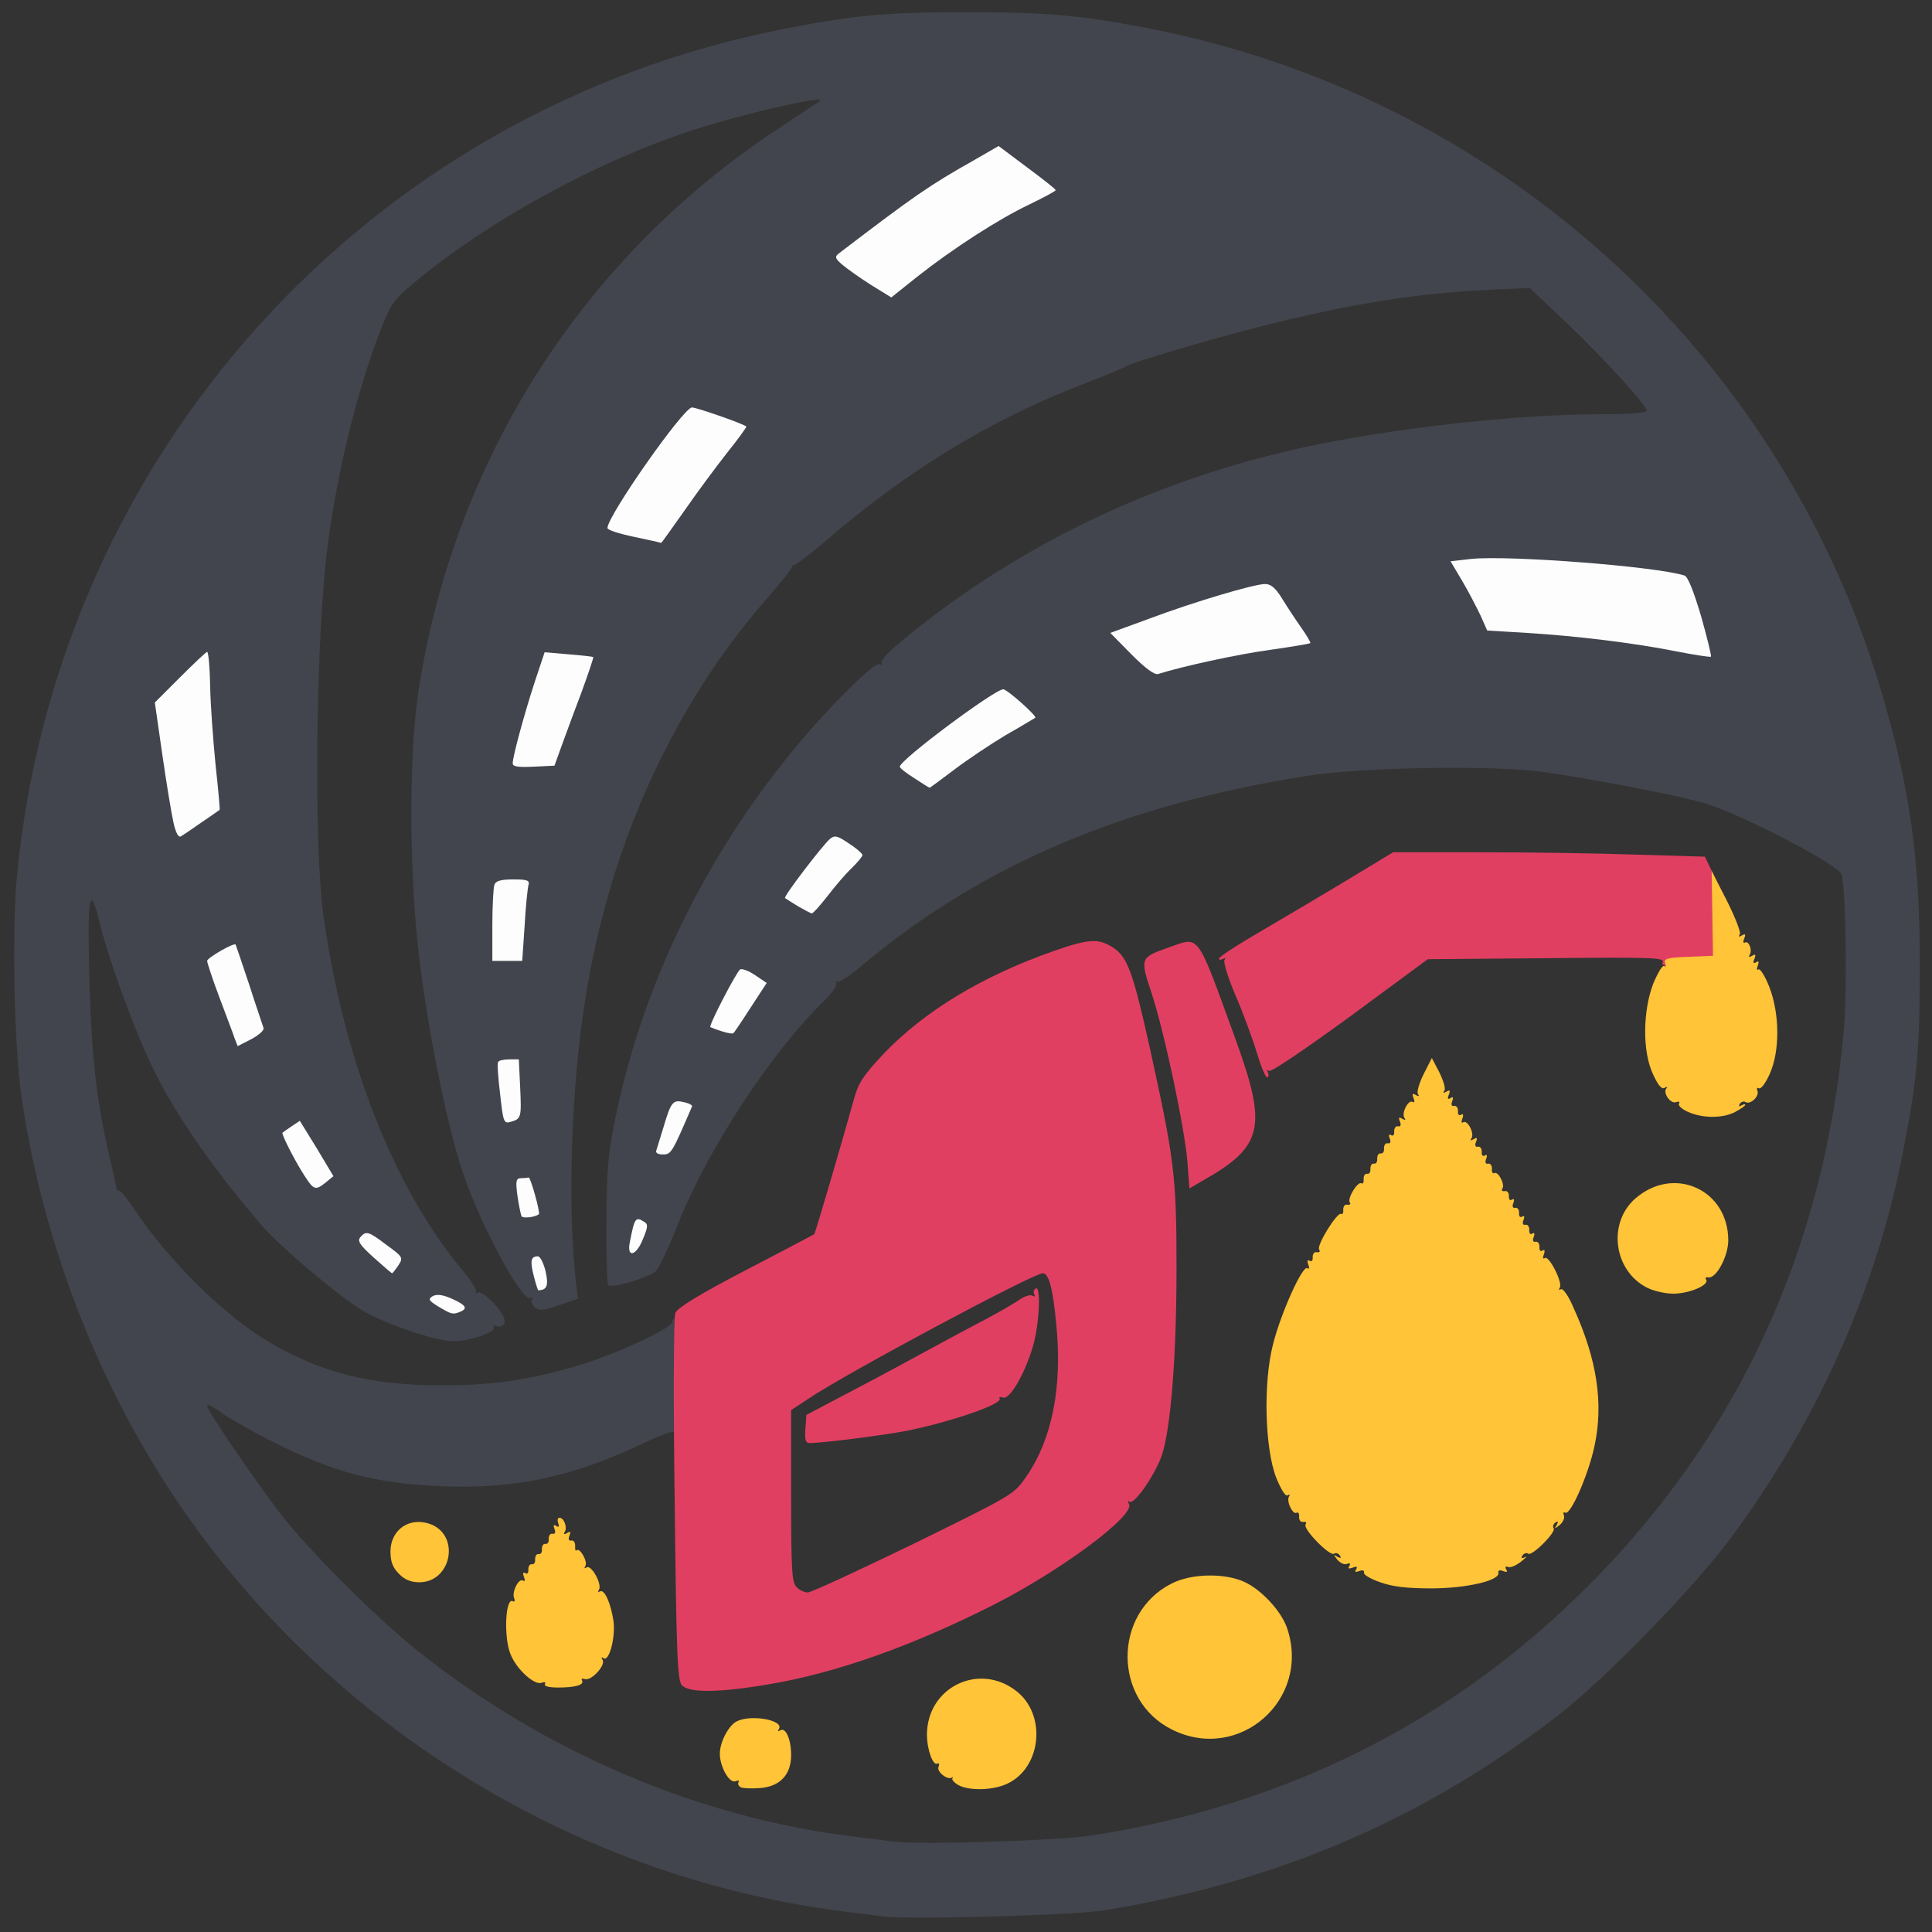 <?xml version="1.0" encoding="utf-8"?>
<!DOCTYPE svg PUBLIC "-//W3C//DTD SVG 20010904//EN" "http://www.w3.org/TR/2001/REC-SVG-20010904/DTD/svg10.dtd">
<svg version="1.0" xmlns="http://www.w3.org/2000/svg" width="569px" height="569px" viewBox="0 0 569 569" preserveAspectRatio="xMidYMid meet">
 <rect x="0" y="0" width="569" height="569" fill="#333333" stroke="none"/>
 <g fill="#42454d">
  <path d="M260 564.4 c-15.1 -1.8 -22 -2.8 -32.2 -4.9 -65.4 -13.3 -125.8 -51.2 -166.6 -104.8 -28.3 -37 -47.8 -83.7 -54.8 -131.2 -2.2 -14.7 -2.9 -48.4 -1.5 -64.5 11.5 -124.7 103 -226.3 225.6 -250.4 20.7 -4.1 30.1 -5 54 -5 23.3 0 33.1 0.8 52.5 4.5 103.2 19.6 187 94.8 216.9 195 8.6 28.7 11.6 49.9 11.5 81.9 0 25.2 -0.9 34.3 -5.5 57 -8 39.4 -25.5 78 -50.8 111.8 -10.8 14.4 -36.6 40.9 -50.1 51.3 -39.5 30.6 -82.9 49.2 -133.7 57.5 -9.4 1.5 -56.6 2.8 -65.3 1.8z m62 -23.9 c56.8 -8.9 105.5 -33.3 145.2 -72.9 44.8 -44.6 70.3 -100.1 75.9 -165 1 -12.2 0.5 -41.7 -0.8 -45.2 -1.1 -2.8 -28.4 -17.1 -39.8 -20.7 -6.1 -2 -31.9 -7 -47.5 -9.3 -14.5 -2.1 -53.6 -1.5 -70 1.1 -53.6 8.4 -95.2 26 -130.1 55 -4.2 3.6 -8 6.1 -8.4 5.7 -0.5 -0.4 -0.5 -0.2 -0.2 0.4 0.3 0.6 -1.2 2.8 -3.4 5 -15.7 15.1 -34.8 44.4 -43.3 66.1 -2.6 6.6 -5.5 12.8 -6.5 13.7 -2.1 1.9 -13 5.1 -14 4.1 -0.3 -0.4 -0.6 -8.9 -0.5 -18.8 0.1 -15.7 0.5 -20 2.8 -31.2 9.4 -45.5 33.4 -89.8 66.8 -123.8 6.1 -6.2 10.2 -9.6 10.9 -9.1 0.7 0.4 0.9 0.3 0.5 -0.4 -0.3 -0.6 2.4 -3.6 6.4 -6.8 35.2 -29 77.4 -48.7 123.6 -57.8 25.8 -5.1 59.3 -8.6 81.6 -8.6 8.2 0 13.8 -0.4 13.8 -1 0 -1.6 -12.6 -15.4 -23.7 -26 l-10.8 -10.2 -12.7 0.6 c-20.7 1 -40.3 4.1 -66.3 10.7 -14.4 3.6 -38.6 10.8 -40 11.8 -0.5 0.5 -6.5 2.9 -13.2 5.5 -26.6 10.3 -50.8 25 -74.9 45.7 -5 4.3 -9.4 7.6 -9.8 7.4 -0.3 -0.3 -0.4 -0.2 -0.2 0.1 0.3 0.3 -3 4.5 -7.2 9.3 -29 33 -48.1 76.2 -54.6 123.6 -3.6 25.9 -4.3 57.5 -2 78 l0.6 5 -5.6 1.9 c-4.5 1.6 -5.8 1.7 -7.1 0.6 -0.8 -0.7 -1.2 -1.7 -0.8 -2.3 0.3 -0.5 0.1 -0.7 -0.4 -0.4 -2.4 1.5 -14.6 -21.1 -19.9 -36.7 -5 -14.6 -11.2 -46.3 -13.5 -68.6 -2.5 -24.9 -2.3 -57.1 0.5 -74.5 10.8 -68 48.6 -126.9 105.8 -164.6 5.3 -3.5 10.4 -7 11.5 -7.6 1.5 -1.1 1.2 -1.2 -2.2 -0.7 -7.1 1.1 -24.8 5.5 -35 8.9 -28 9.2 -59.7 26.6 -81.1 44.4 -6.7 5.6 -7.2 6.3 -10.7 15.3 -6.6 17.2 -12.3 40.6 -15.1 61.8 -3.6 26.6 -4.3 88.8 -1.3 110 6 42.4 20.7 79.9 40.9 104.1 2.6 3.1 4.4 6 4 6.4 -0.4 0.5 -0.2 0.5 0.4 0.2 1.7 -1 8.8 6.8 8 8.8 -0.4 1 -1.2 1.5 -2.2 1.1 -0.8 -0.3 -1.3 -0.2 -1 0.3 0.9 1.4 -7 4.1 -11.8 4.1 -5.4 0 -20.3 -5.1 -27.1 -9.2 -7.2 -4.4 -24.2 -18.8 -29.5 -25 -14.8 -17.2 -26.1 -33.7 -32.5 -47.3 -5.3 -11.1 -12.7 -31.6 -15 -41.2 -3.1 -12.7 -3.8 -9 -3.2 15.5 0.6 22.9 2.1 36.1 5.8 52.2 1.1 4.7 2.1 9 2.1 9.7 0.1 0.7 0.5 1.1 0.9 1 0.4 -0.1 2.5 2.5 4.7 5.8 10.1 15 26.1 30.8 39.2 38.6 15.5 9.2 30.1 12.9 51.1 12.9 14.8 0 25.3 -1.5 39.4 -5.6 10.9 -3.1 28.5 -11.2 28.5 -13.1 0 -0.7 0.7 -1.3 1.5 -1.3 1.3 0 1.5 2.6 1.5 17.5 0 9.9 -0.4 17.5 -0.9 17.5 -0.5 0 -1.1 -0.5 -1.3 -1.1 -0.2 -0.7 -4 0.6 -9.8 3.4 -20.5 9.7 -37.6 13.3 -59 12.4 -19.5 -0.8 -31.5 -4 -49.5 -13 -5.5 -2.7 -12.1 -6.5 -14.8 -8.3 -2.6 -1.9 -4.7 -3 -4.7 -2.4 0 1.5 16.2 25.1 23.1 33.7 8.8 10.9 27.6 29.5 38.9 38.5 37.4 29.8 82.9 49.2 128.5 54.7 5 0.6 10.4 1.3 12 1.5 7.3 1 48.6 -0.3 58.5 -1.9z m-251.8 -247.8 c-1.5 -4.8 -3.2 -8.7 -3.9 -8.7 -1.1 0 -0.5 1.9 4.6 15.4 2.4 6 1.9 1.7 -0.7 -6.7z m80.8 -15.6 c0 -1.5 0.3 -5.6 0.6 -9 0.6 -5.1 0.4 -6.1 -0.9 -6.1 -2.1 0 -2.7 2.2 -2.7 10.6 0 5.9 0.3 7.4 1.5 7.4 1 0 1.5 -1 1.5 -2.9z m92.2 -19.1 c2.6 -3.3 4.4 -6.2 3.9 -6.5 -0.9 -0.5 -10.1 10.5 -10.1 11.9 0 1.6 1.9 -0.1 6.2 -5.4z m-184.9 -20.3 l2.9 -2.3 -1.1 -10.9 c-0.6 -5.9 -1.1 -14 -1.1 -17.9 l0 -7 -4.8 4.7 -4.9 4.8 0.8 6.2 c1.5 11.1 4.1 24.7 4.7 24.7 0.4 0 2 -1 3.5 -2.3z m225.8 -18.3 c4.1 -2.8 8.9 -5.9 10.8 -6.8 3 -1.6 3.2 -1.9 1.8 -3.4 -1.5 -1.4 -2 -1.3 -5.9 1.3 -10.2 6.7 -19.9 14.8 -18.6 15.6 0.7 0.5 2 0.3 2.9 -0.4 0.9 -0.7 5 -3.5 9 -6.3z m-123 0.9 c0.6 -1.6 2.8 -7.6 4.9 -13.5 l3.8 -10.8 -3.4 0 -3.3 0 -3.4 10.8 c-5.2 16.2 -5.2 16.2 -2.2 16.2 1.9 0 2.8 -0.7 3.6 -2.7z m207.7 -31.7 c5.1 -0.7 9.5 -1.5 9.7 -1.7 0.9 -1 -5.8 -10.9 -7.3 -10.9 -3 0 -34.6 10.2 -36.1 11.6 -0.3 0.3 1 1.9 2.7 3.7 l3.2 3.3 9.3 -2.3 c5 -1.2 13.4 -2.9 18.5 -3.7z m129.9 -1.3 c-0.2 -1 -1.3 -4.6 -2.2 -8 -1 -3.4 -2.4 -6.4 -3.1 -6.7 -3.4 -1.3 -24.5 -3.8 -38.4 -4.6 -14.8 -0.8 -21.5 -0.5 -20.7 0.9 0.1 0.3 1.7 3.6 3.5 7.2 l3.3 6.6 11.2 0.7 c12.5 0.8 34.3 3.3 39.7 4.6 5.8 1.4 7.3 1.2 6.7 -0.7z m-300.2 -39.8 c2.7 -3.8 7 -9.8 9.7 -13.2 2.6 -3.5 4.8 -6.4 4.8 -6.7 0 -0.2 -1.9 -1.1 -4.2 -2.1 -4.1 -1.6 -4.2 -1.6 -6 0.7 -2.5 3.2 -13 18.5 -16.1 23.5 l-2.7 4.2 4.3 0.9 c2.3 0.5 4.5 0.6 4.8 0.3 0.3 -0.3 2.7 -3.7 5.4 -7.6z m70.1 -70.1 c8.7 -6.8 16.8 -12.2 26.2 -17.5 l8.4 -4.7 -4.7 -3.6 c-4.7 -3.5 -4.8 -3.5 -7.9 -1.9 -6.5 3.4 -19.5 11.9 -29 19.1 l-9.8 7.4 4.8 2.9 c2.7 1.6 5.2 2.9 5.5 2.9 0.3 0 3.2 -2.1 6.5 -4.6z"/>
 </g>
 <g fill="#e13f61">
  <path d="M200.8 496.3 c-1.3 -1.6 -1.6 -9.3 -2.1 -54.6 -0.4 -29 -0.3 -53.7 0.2 -55 0.6 -1.5 6.7 -5.3 20.7 -12.6 11 -5.7 20 -10.5 20.2 -10.6 0.3 -0.2 8.5 -28.2 11.7 -39.8 1.3 -4.8 2.8 -7 8.6 -13.2 12.1 -12.7 29.1 -23 50.2 -30.4 10.6 -3.7 13.3 -3.8 17.7 -0.9 4.1 2.8 5.7 7.3 10.5 28.8 7.4 33.6 8 38.2 8 65.5 0 25.3 -1.6 46 -4.1 54.4 -1.6 5.5 -8.2 15.3 -9.7 14.4 -0.6 -0.4 -0.7 -0.1 -0.2 0.6 2 3.3 -19.9 19.6 -40 29.8 -24 12.1 -45.9 19.9 -65.8 23.3 -15.2 2.6 -23.8 2.6 -25.9 0.3z m68.4 -41.7 c29.3 -14.4 29.4 -14.4 33.1 -19.8 7.6 -11 10.6 -26.4 8.8 -44.6 -1 -10.8 -2.2 -15.2 -4 -15.2 -2.8 0 -57.6 29.3 -68.8 36.8 l-5.3 3.5 0 25.3 c0 21.6 0.2 25.5 1.6 26.8 0.8 0.9 2.3 1.6 3.3 1.6 1 0 15 -6.5 31.3 -14.4z"/>
  <path d="M237.2 420.8 l0.3 -4.1 9.5 -5 c5.2 -2.7 15.4 -8.1 22.5 -12 7.2 -3.9 16.4 -8.9 20.5 -11 4.1 -2.2 8.7 -4.8 10.2 -5.9 1.6 -1.1 3.3 -1.6 3.9 -1.2 0.7 0.4 0.9 0.3 0.5 -0.4 -0.3 -0.6 -0.2 -1.3 0.4 -1.7 1.7 -1.1 1.1 10.9 -0.9 17.4 -2.5 8.2 -6.8 15.4 -8.7 14.7 -0.8 -0.3 -1.3 -0.2 -1 0.3 1 1.6 -14.5 6.9 -27.4 9.5 -6.8 1.3 -24.7 3.6 -28.5 3.6 -1.3 0 -1.5 -0.9 -1.3 -4.2z"/>
  <path d="M349.7 342.1 c-0.8 -9.9 -6.8 -38.3 -10.6 -49.8 -3.4 -10.2 -3.3 -10.3 5.2 -13.3 9.1 -3.2 8 -4.7 19.3 26.3 9.8 26.8 8.6 32.3 -9.7 42.6 l-3.6 2.1 -0.6 -7.9z"/>
  <path d="M370.2 310.2 c-1.3 -4.3 -4.1 -11.9 -6.3 -17 -2.2 -5.1 -3.6 -9.8 -3.3 -10.4 0.4 -0.7 0.3 -0.8 -0.4 -0.4 -0.7 0.4 -1.2 0.3 -1.2 -0.1 0 -0.5 5.7 -4.2 12.8 -8.3 7 -4.1 18.5 -10.9 25.6 -15.2 l12.9 -7.8 25.6 0 c14.1 0 34.7 0.3 45.9 0.7 l20.3 0.6 3 6.2 c2.8 5.8 3 6.9 2.7 16.1 l-0.3 9.9 -9.2 0.2 c-7.7 0.1 -9.1 -0.1 -8.6 -1.4 0.5 -1.3 -3.8 -1.4 -34.3 -1.1 l-34.9 0.3 -22.8 16.8 c-12.6 9.2 -23.3 16.5 -23.9 16.1 -0.6 -0.4 -0.8 -0.3 -0.4 0.4 0.3 0.6 0.3 1.3 -0.1 1.5 -0.5 0.3 -1.8 -2.9 -3.1 -7.1z"/>
 </g>
 <g fill="#ffc437">
  <path d="M218.2 526.4 c-0.6 -0.3 -1 -1 -0.7 -1.5 0.4 -0.5 -0.1 -0.6 -0.9 -0.3 -1.8 0.7 -4.6 -4.3 -4.6 -8.1 0 -3.4 2.5 -8.2 4.9 -9.5 4.2 -2.2 14.1 -0.4 12.5 2.2 -0.4 0.7 -0.3 0.8 0.4 0.4 1.6 -1 3.2 2.7 3.2 7.3 0 5.7 -3.2 9.2 -9 9.7 -2.5 0.2 -5.1 0.1 -5.8 -0.2z"/>
  <path d="M282.2 525.7 c-1.2 -0.7 -2 -1.6 -1.7 -2 0.3 -0.4 0.2 -0.5 -0.1 -0.2 -1.3 0.9 -4.6 -1.7 -4 -3.1 0.3 -0.8 0.2 -1.3 -0.3 -1 -1.3 0.8 -3.1 -4.1 -3.1 -8.5 0 -14 15.4 -21.5 26.4 -12.8 8.9 7 7.3 22.5 -2.7 27.2 -4.1 2 -11.3 2.2 -14.5 0.4z"/>
  <path d="M345.2 509.4 c-17.4 -8.6 -17.5 -34.2 -0.2 -43 5.8 -3 15.6 -3.2 21.5 -0.5 5 2.3 10.9 8.6 12.6 13.7 7 21 -14.2 39.6 -33.9 29.8z"/>
  <path d="M160.5 496 c0.3 -0.6 -0.1 -0.7 -1 -0.4 -2.1 0.8 -7.3 -3.9 -9.1 -8.3 -2.1 -4.9 -1.6 -17.1 0.7 -15.7 0.5 0.3 0.6 -0.2 0.3 -1 -0.7 -1.8 1.4 -5.9 2.6 -5.1 0.6 0.4 0.7 -0.1 0.3 -1.1 -0.4 -1.1 -0.2 -1.5 0.4 -1.1 0.6 0.4 1 -0.1 0.9 -1.1 0 -0.9 0.4 -1.6 1 -1.5 0.7 0.1 1.1 -0.5 1 -1.5 0 -0.9 0.4 -1.6 1 -1.5 0.7 0.1 1.1 -0.5 1 -1.5 0 -0.9 0.4 -1.6 1 -1.5 0.7 0.1 1.1 -0.5 1 -1.5 0 -0.9 0.4 -1.6 1.1 -1.5 0.8 0.2 1 -0.4 0.6 -1.4 -0.4 -1.1 -0.3 -1.4 0.5 -0.9 0.8 0.5 1 0.2 0.6 -0.8 -0.3 -0.9 -0.2 -1.6 0.4 -1.6 1.3 0 2.4 2.9 1.5 4.2 -0.4 0.7 -0.1 0.8 0.7 0.3 1 -0.6 1.2 -0.4 0.7 0.8 -0.4 1 -0.2 1.6 0.6 1.4 0.7 -0.1 1.1 0.6 1.1 1.6 -0.1 1 0.1 1.6 0.4 1.3 0.9 -1 3.4 3.3 2.6 4.6 -0.4 0.7 -0.3 0.8 0.4 0.4 1.4 -0.8 4.6 5 3.6 6.6 -0.4 0.6 -0.3 0.8 0.3 0.5 1.3 -0.8 3.2 3.4 4 8.8 0.6 4.8 -1.3 11.9 -2.9 10.9 -0.7 -0.5 -0.8 -0.2 -0.3 0.5 0.9 1.6 -3.4 6.3 -5.3 5.6 -0.7 -0.2 -1.1 -0.1 -0.8 0.4 0.8 1.3 -1.9 2.1 -7 2.1 -2.7 0 -4.3 -0.4 -3.9 -1z"/>
  <path d="M406.5 466 c-2.7 -0.9 -4.9 -2.2 -4.8 -2.8 0.2 -0.7 -0.4 -0.9 -1.4 -0.5 -1.1 0.4 -1.4 0.3 -0.9 -0.5 0.5 -0.8 0.1 -1 -1 -0.5 -1.2 0.4 -1.5 0.3 -1 -0.5 0.4 -0.7 0.2 -1 -0.7 -0.6 -0.8 0.3 -2 -0.3 -2.8 -1.2 -1.2 -1.5 -1.2 -1.7 0 -0.9 1 0.5 1.2 0.4 0.7 -0.4 -0.4 -0.6 -1.2 -0.9 -1.7 -0.5 -1.3 0.8 -9.2 -7.3 -8.4 -8.6 0.4 -0.6 0.1 -0.9 -0.7 -0.8 -0.7 0.2 -1.2 -0.5 -1.2 -1.4 0.1 -1 -0.2 -1.5 -0.7 -1.3 -1.1 0.8 -3.1 -3.3 -2.3 -4.7 0.4 -0.6 0.3 -0.8 -0.4 -0.4 -0.6 0.4 -1.9 -1.7 -3.3 -5.1 -3.4 -8.6 -3.9 -28 -1 -39.3 2.3 -9.2 8.7 -23.4 10.1 -22.5 0.6 0.4 0.7 -0.1 0.3 -1.1 -0.4 -1.1 -0.2 -1.5 0.4 -1.1 0.6 0.4 1 -0.1 0.9 -1.1 0 -0.9 0.5 -1.6 1.2 -1.4 0.8 0.1 1.1 -0.2 0.7 -0.8 -0.8 -1.3 5.4 -11.2 6.5 -10.5 0.4 0.3 0.7 -0.3 0.6 -1.3 0 -0.9 0.5 -1.6 1.2 -1.4 0.8 0.1 1.1 -0.2 0.7 -0.7 -0.7 -1.3 2.4 -6.3 3.5 -5.6 0.4 0.3 0.7 -0.3 0.6 -1.3 0 -0.9 0.4 -1.6 1 -1.5 0.7 0.1 1.1 -0.5 1 -1.5 0 -0.9 0.4 -1.6 1 -1.5 0.7 0.1 1.1 -0.5 1 -1.5 0 -0.9 0.4 -1.6 1 -1.5 0.7 0.1 1.1 -0.5 1 -1.5 0 -0.9 0.4 -1.6 1.1 -1.5 0.8 0.2 1 -0.4 0.6 -1.4 -0.4 -1 -0.2 -1.4 0.4 -1 0.6 0.4 1 -0.1 0.9 -1.1 0 -0.9 0.4 -1.6 1.1 -1.5 0.8 0.2 1 -0.4 0.6 -1.4 -0.5 -1.2 -0.3 -1.4 0.7 -0.8 0.9 0.5 1.1 0.4 0.6 -0.3 -0.9 -1.5 1.2 -5.4 2.4 -4.7 0.6 0.4 0.7 -0.1 0.3 -1.1 -0.5 -1.3 -0.3 -1.5 0.7 -0.9 0.9 0.5 1.1 0.4 0.6 -0.3 -0.4 -0.6 0.4 -3.3 1.7 -5.9 l2.4 -4.7 2.2 4.2 c1.2 2.4 1.9 4.8 1.5 5.4 -0.5 0.7 -0.3 0.8 0.6 0.3 1 -0.6 1.2 -0.4 0.7 0.9 -0.5 1.1 -0.3 1.5 0.5 1 0.8 -0.5 0.9 -0.2 0.5 0.9 -0.4 1 -0.2 1.6 0.6 1.4 0.7 -0.1 1.1 0.6 1.1 1.5 -0.1 1 0.3 1.5 0.9 1.1 0.6 -0.4 0.8 0 0.4 1.1 -0.4 1 -0.3 1.5 0.3 1.1 1.2 -0.7 3.3 3.2 2.4 4.7 -0.5 0.7 -0.3 0.8 0.6 0.3 1 -0.6 1.2 -0.4 0.7 0.8 -0.4 1 -0.2 1.6 0.6 1.4 0.7 -0.1 1.1 0.6 1.1 1.5 -0.1 1 0.3 1.5 0.9 1.1 0.6 -0.4 0.8 0 0.4 1 -0.4 1 -0.2 1.6 0.6 1.4 0.7 -0.1 1.1 0.6 1.1 1.5 -0.1 1 0.2 1.5 0.7 1.3 1.1 -0.7 3.2 3.3 2.4 4.5 -0.4 0.6 -0.1 0.9 0.7 0.8 0.7 -0.2 1.2 0.5 1.2 1.4 -0.1 1 0.3 1.5 0.9 1.1 0.6 -0.4 0.8 0 0.4 1 -0.4 1 -0.2 1.6 0.6 1.4 0.7 -0.1 1.1 0.6 1.1 1.5 -0.1 1 0.3 1.5 0.9 1.1 0.6 -0.4 0.8 0 0.4 1 -0.4 1 -0.2 1.6 0.6 1.4 0.7 -0.1 1.1 0.6 1.1 1.5 -0.1 1 0.3 1.5 0.9 1.1 0.6 -0.4 0.8 0 0.4 1 -0.4 1 -0.2 1.6 0.6 1.4 0.7 -0.1 1.1 0.6 1.1 1.5 -0.1 1 0.3 1.5 0.9 1.1 0.6 -0.4 0.8 0 0.4 1.1 -0.4 1 -0.3 1.5 0.3 1.1 1.2 -0.8 5.3 7.2 4.4 8.7 -0.4 0.6 -0.3 0.8 0.3 0.5 0.6 -0.4 2.3 2 3.8 5.6 6.9 15.2 8.8 28.1 6.1 40.6 -1.8 8.5 -7.1 20.5 -8.6 19.6 -0.5 -0.3 -0.7 0 -0.4 0.8 0.3 0.8 -0.3 2 -1.2 2.8 -1.5 1.2 -1.7 1.2 -0.9 0 0.5 -1 0.4 -1.2 -0.4 -0.7 -0.6 0.4 -0.9 1.2 -0.5 1.7 0.7 1.2 -6.3 8.2 -7.5 7.5 -0.5 -0.4 -1.3 -0.1 -1.7 0.5 -0.5 0.8 -0.2 1 0.7 0.5 0.8 -0.4 0.3 0.2 -1.1 1.3 -1.4 1.1 -3.1 1.9 -3.8 1.6 -0.8 -0.3 -1 0 -0.6 0.7 0.5 0.8 0.2 0.9 -0.9 0.5 -1 -0.4 -1.6 -0.2 -1.4 0.5 0.5 2.3 -9.5 4.6 -19.8 4.6 -7.1 0 -11.4 -0.5 -15 -1.8z"/>
  <path d="M117.5 463.5 c-1.8 -1.8 -2.5 -3.5 -2.5 -6.5 0 -6.7 5.9 -10.5 12.1 -8 8.5 3.6 5.7 17 -3.6 17 -2.5 0 -4.4 -0.8 -6 -2.5z"/>
  <path d="M485.2 379.3 c-9.9 -4.9 -11.9 -19 -3.6 -26.3 11.3 -9.9 27.4 -2.7 27.4 12.3 0 4.7 -3.6 11.4 -5.9 10.9 -0.7 -0.1 -1 0.2 -0.6 0.7 0.9 1.6 -5 4.1 -9.7 4.1 -2.4 0 -5.8 -0.8 -7.6 -1.7z"/>
  <path d="M497.2 327.5 c-1.8 -0.8 -3.1 -1.9 -2.7 -2.5 0.3 -0.5 0 -0.7 -0.9 -0.4 -1.6 0.6 -4 -2.8 -2.8 -4.1 0.4 -0.5 0.1 -0.5 -0.6 -0.1 -0.8 0.5 -1.9 -0.8 -3.4 -4.1 -3.1 -6.6 -3 -18.5 0.1 -26.6 1.3 -3.1 2.7 -5.5 3.2 -5.2 0.5 0.4 0.6 -0.1 0.3 -0.9 -0.5 -1.2 0.7 -1.6 6.8 -1.8 l7.3 -0.3 -0.2 -12.5 -0.2 -12.5 4.5 8.8 c2.4 4.8 4.2 9.3 3.8 9.9 -0.5 0.7 -0.2 0.8 0.6 0.3 1 -0.6 1.2 -0.4 0.7 0.9 -0.4 0.9 -0.3 1.5 0.2 1.2 1.1 -0.7 2.3 2.2 1.4 3.6 -0.4 0.7 -0.1 0.8 0.7 0.3 1 -0.6 1.2 -0.4 0.7 0.9 -0.5 1.1 -0.3 1.5 0.5 1 0.8 -0.5 0.9 -0.2 0.5 1 -0.4 0.9 -0.3 1.5 0.2 1.1 0.5 -0.3 2 2.1 3.2 5.2 3.1 8 3.1 19 0.1 25.6 -1.2 2.7 -2.6 4.6 -3.2 4.2 -0.5 -0.3 -0.7 0 -0.4 0.8 0.6 1.6 -2.1 4.1 -3.5 3.3 -0.5 -0.4 -1.3 -0.1 -1.7 0.5 -0.4 0.8 -0.3 0.9 0.4 0.5 0.7 -0.4 1.2 -0.5 1.2 -0.2 0 0.3 -1.3 1.2 -3 2.1 -3.6 1.9 -9.5 1.9 -13.8 0z"/>
 </g>
 <g fill="#fdfdfe">
  <path d="M129.1 384.8 c-2.9 -1.8 -3.1 -2.2 -1.6 -3.1 1.2 -0.6 2.9 -0.4 5.6 0.8 4.2 1.9 4.8 2.9 2.3 3.9 -2.1 0.8 -2.4 0.7 -6.3 -1.6z"/>
  <path d="M157.2 375.8 c-1.1 -4.4 -0.9 -5.8 1.2 -5.8 0.7 0 1.7 2 2.3 4.5 0.9 4.1 0.4 5.5 -2.2 5.5 -0.1 0 -0.7 -1.9 -1.3 -4.2z"/>
  <path d="M110.1 370.4 c-4.1 -3.7 -4.9 -4.9 -4 -6 1.7 -2 2.4 -1.8 7.8 2.3 4.8 3.5 4.9 3.7 3.4 6 -0.8 1.2 -1.7 2.3 -1.8 2.3 -0.2 0 -2.6 -2.1 -5.4 -4.6z"/>
  <path d="M185.5 365.8 c1.4 -7.2 1.7 -7.6 4.3 -5.9 1.1 0.6 1 1.6 -0.4 4.9 -2 5.2 -4.9 5.8 -3.9 1z"/>
  <path d="M153.6 358.2 c-0.2 -0.4 -0.8 -3.2 -1.2 -6 -0.6 -4.4 -0.4 -5.2 1 -5.2 0.9 0 1.9 -0.1 2.3 -0.2 0.5 -0.3 3.5 10.4 3 10.8 -1.1 0.9 -4.7 1.3 -5.1 0.6z"/>
  <path d="M89.7 346.3 c-3.1 -4.8 -6.9 -12.4 -6.5 -12.7 0.2 -0.2 1.4 -1 2.7 -1.9 l2.4 -1.6 5 8.1 4.9 8.2 -2.2 1.8 c-3.1 2.5 -3.6 2.3 -6.3 -1.9z"/>
  <path d="M193.3 338.8 c0.2 -0.7 1.2 -3.8 2.1 -6.8 2.2 -7.5 2.8 -8.2 6 -7.4 1.5 0.3 2.6 0.9 2.4 1.3 -5.9 13.7 -6.1 14.1 -8.6 14.1 -1.5 0 -2.2 -0.5 -1.9 -1.2z"/>
  <path d="M147.3 322.3 c-0.6 -4.9 -0.9 -9.1 -0.6 -9.5 0.2 -0.5 1.7 -0.8 3.3 -0.8 l2.8 0 0.4 8.3 c0.4 8.9 0.3 9.2 -2.8 10.1 -2 0.6 -2.2 0.1 -3.1 -8.1z"/>
  <path d="M69.1 305.8 c-0.4 -1.3 -2.5 -6.7 -4.5 -12.1 -2 -5.3 -3.6 -10.2 -3.6 -10.7 0 -0.9 8 -5.5 8.4 -4.8 0.1 0.2 1.9 5.5 4 11.8 2 6.3 4 12 4.2 12.7 0.3 0.7 -1.3 2.1 -3.5 3.3 l-4.1 2.1 -0.9 -2.3z"/>
  <path d="M212.5 303.7 c-1.6 -0.5 -3.1 -1.1 -3.3 -1.2 -0.5 -0.5 7.7 -16.3 8.8 -17 0.5 -0.3 2.5 0.4 4.4 1.7 l3.4 2.3 -4.7 7.2 c-2.5 3.9 -4.8 7.3 -5.1 7.6 -0.3 0.2 -1.8 0 -3.5 -0.6z"/>
  <path d="M145 272.6 c0 -5.7 0.3 -11.1 0.6 -12 0.4 -1.2 2 -1.6 5.6 -1.6 4.2 0 4.9 0.3 4.4 1.8 -0.2 0.9 -0.8 6.3 -1.1 12 l-0.7 10.2 -4.4 0 -4.4 0 0 -10.4z"/>
  <path d="M235 266.9 c-1.9 -1.2 -3.7 -2.3 -3.8 -2.4 -0.5 -0.5 11.1 -15.6 13.2 -17.4 1.4 -1.2 2.2 -1 5.6 1.3 2.2 1.4 4 3 4 3.4 0 0.5 -1.4 2.1 -3.1 3.8 -1.7 1.6 -4.9 5.3 -7.1 8.2 -2.2 2.8 -4.3 5.2 -4.7 5.2 -0.3 0 -2.2 -1 -4.1 -2.1z"/>
  <path d="M51.1 242.3 c-0.6 -2.7 -2.1 -11.7 -3.3 -20.1 l-2.2 -15.3 7.4 -7.4 c4.1 -4.1 7.7 -7.5 8 -7.5 0.4 0 0.8 4.6 0.9 10.2 0.1 5.6 0.9 16.1 1.6 23.2 0.8 7.2 1.3 13.1 1.2 13.1 -0.1 0.1 -2.4 1.7 -5.2 3.6 -2.7 1.9 -5.5 3.8 -6.2 4.2 -0.7 0.5 -1.5 -0.9 -2.2 -4z"/>
  <path d="M269.3 229.2 c-2.4 -1.5 -4.3 -3 -4.3 -3.4 0 -2 28.1 -22.9 30.5 -22.8 1.2 0.1 10 7.9 9.4 8.4 -0.2 0.1 -4.1 2.5 -8.7 5.1 -4.5 2.7 -11.4 7.3 -15.2 10.2 -3.8 2.9 -7.1 5.3 -7.2 5.3 -0.2 0 -2.2 -1.3 -4.5 -2.8z"/>
  <path d="M151 224.8 c0 -2 3.4 -14.5 6.5 -24 l2.9 -8.7 7 0.6 c3.9 0.3 7.2 0.7 7.3 0.8 0.2 0.1 -1.5 5.1 -3.7 11.1 -2.3 6 -4.9 13.2 -5.9 15.9 l-1.8 5 -6.2 0.3 c-4.5 0.2 -6.1 0 -6.1 -1z"/>
  <path d="M333.2 192.7 l-6.2 -6.3 11.2 -4.1 c13.6 -5.1 31.2 -10.3 34.4 -10.3 1.7 0 3.1 1.2 5 4.3 1.4 2.3 3.9 6.1 5.6 8.5 1.7 2.4 2.9 4.5 2.7 4.6 -0.2 0.2 -5.6 1.1 -11.9 2 -9.6 1.3 -26 4.9 -32.9 7.1 -1.1 0.3 -3.6 -1.5 -7.9 -5.8z"/>
  <path d="M494 191.9 c-12.4 -2.5 -29.6 -4.6 -44.3 -5.5 l-11.7 -0.7 -1.9 -4.3 c-1.1 -2.3 -3.5 -7 -5.4 -10.2 l-3.5 -5.9 6.2 -0.7 c11.2 -1.1 54.2 2.2 62.7 4.9 1 0.3 2.7 4.6 4.9 12 1.8 6.4 3.1 11.7 2.9 11.9 -0.2 0.2 -4.7 -0.5 -9.9 -1.5z"/>
  <path d="M186.7 158.1 c-4.3 -0.9 -7.8 -2 -7.8 -2.6 0.1 -3.7 22.4 -35.5 24.9 -35.5 1.3 0 14.6 4.6 16 5.6 0.2 0.1 -2.4 3.7 -5.7 7.8 -3.3 4.2 -9 11.9 -12.6 17.1 -3.7 5.2 -6.7 9.5 -6.8 9.4 -0.1 -0.1 -3.7 -0.9 -8 -1.8z"/>
  <path d="M256.5 83.9 c-3.3 -2.1 -7.1 -4.8 -8.5 -6 -2.1 -1.8 -2.2 -2.3 -0.9 -3.3 22.4 -17.1 26.6 -20 39.9 -27.5 l7.1 -4.1 8.4 6.3 c4.6 3.4 8.4 6.4 8.4 6.7 0 0.3 -3.4 2.1 -7.7 4.2 -9.1 4.3 -22.7 13.1 -33.2 21.4 l-7.5 6 -6 -3.7z"/>
 </g>
</svg>